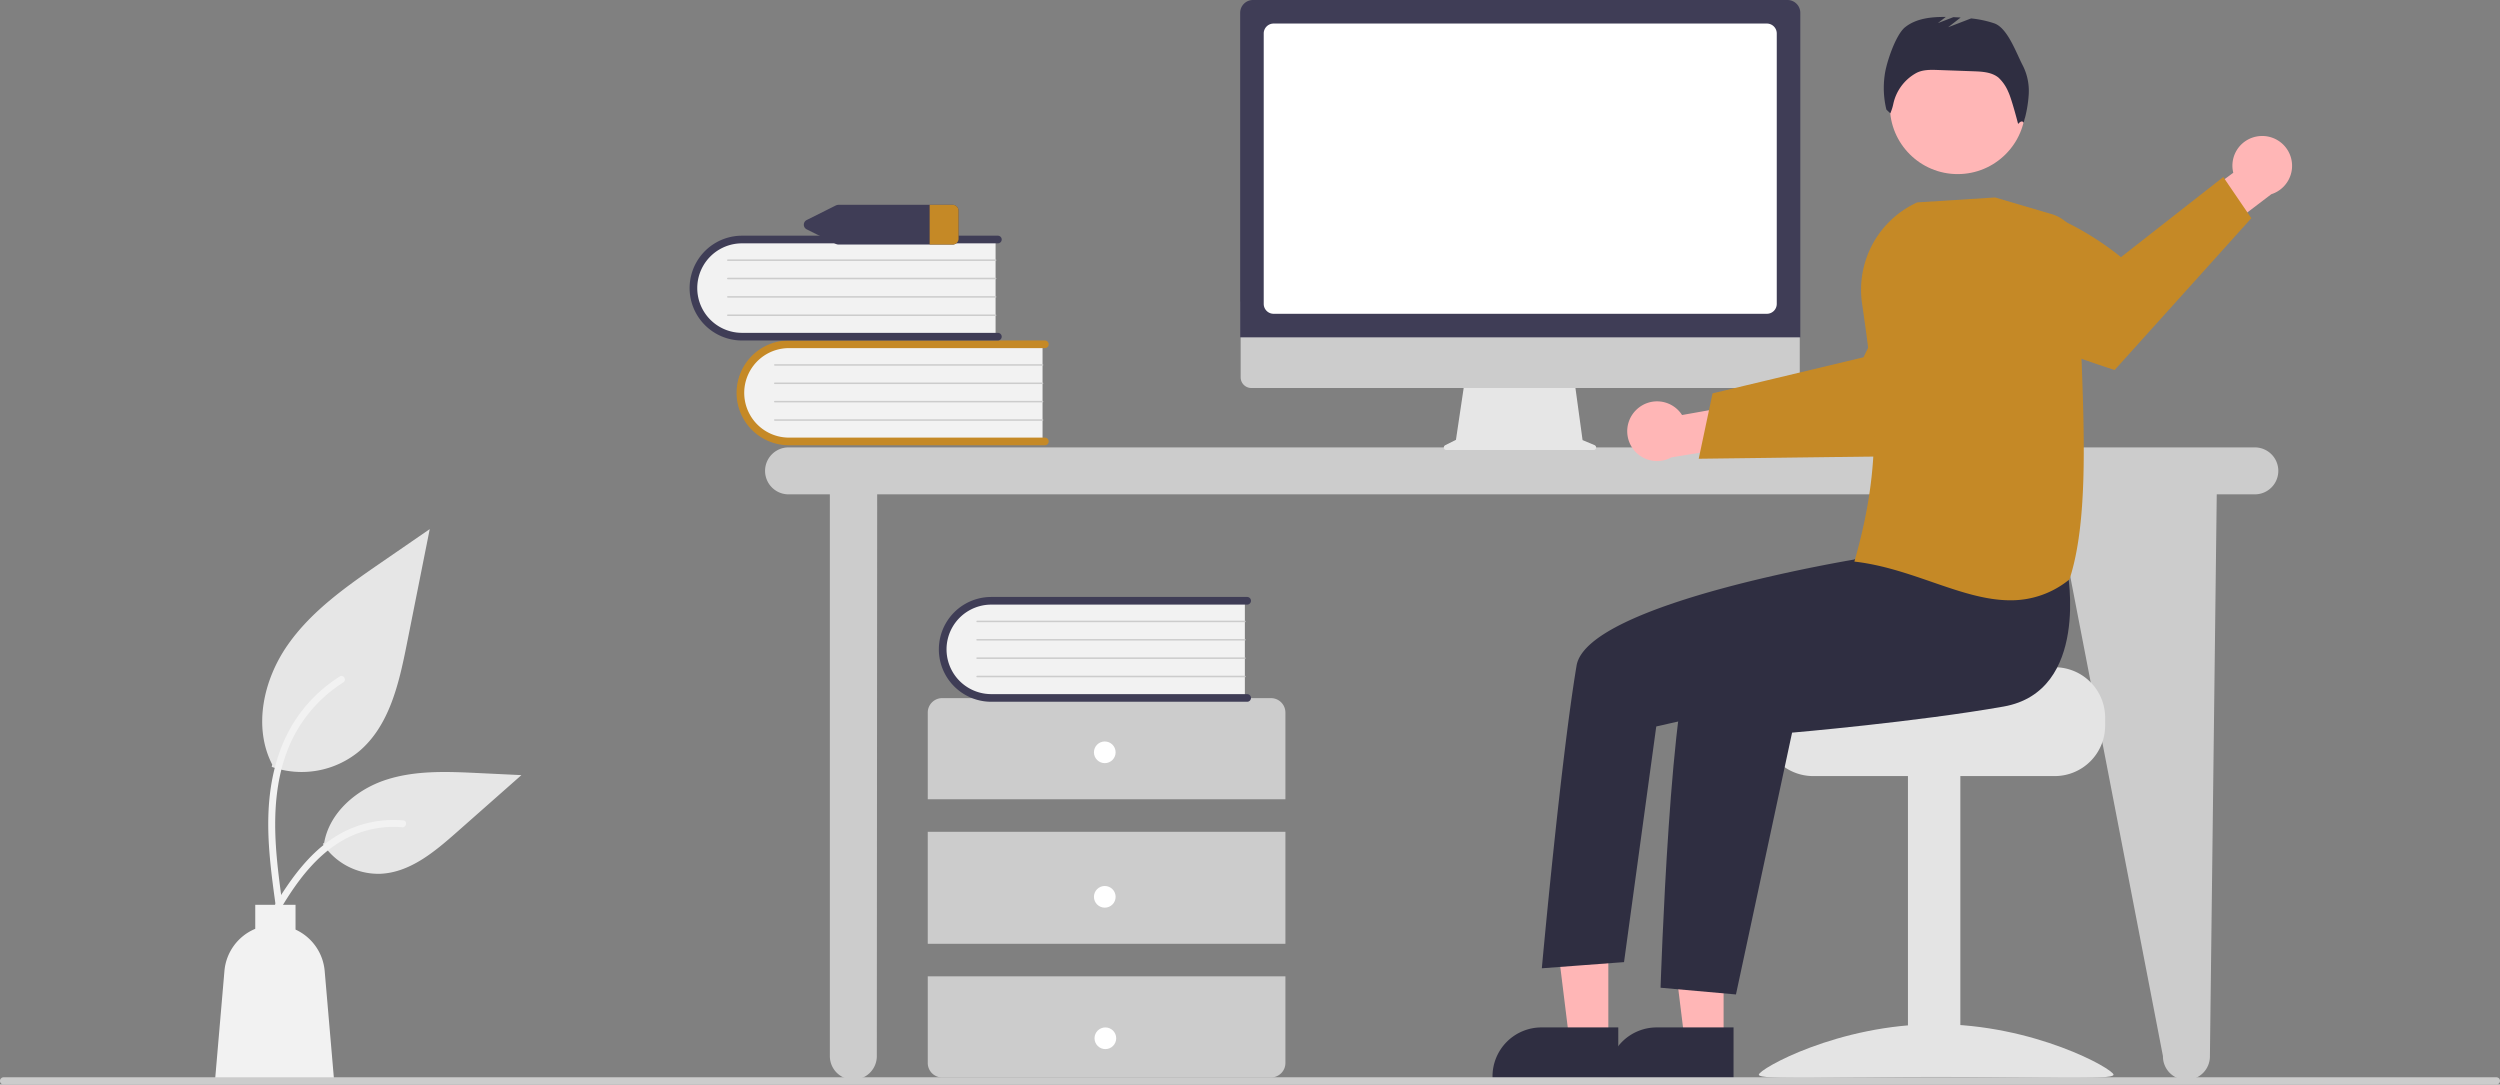 <svg xmlns="http://www.w3.org/2000/svg" data-name="Layer 1" width="979.327" height="424.837"><rect width="100%" height="100%" fill="#808080" stroke="none"/><path d="M883.382 175.258H308.805a9.199 9.199 0 0 0 0 18.397h16.275v220.066a9.199 9.199 0 0 0 18.398 0l.14-220.066h461.156l42.52 220.066a9.199 9.199 0 1 0 18.397 0l2.677-220.066h15.014a9.199 9.199 0 0 0 0-18.397Z" fill="#ccc"/><path d="M408.4 134.269v38.954h-97.596a19.49 19.49 0 1 1-1.355-38.954q.678-.024 1.355 0Z" fill="#f2f2f2"/><path d="M410.798 172.924a1.499 1.499 0 0 1-1.498 1.498H309.066a20.526 20.526 0 0 1 0-41.052H409.3a1.498 1.498 0 1 1 0 2.996H309.066a17.53 17.53 0 0 0 0 35.06H409.3a1.499 1.499 0 0 1 1.498 1.498Z" fill="#c58926"/><path d="M408.4 143.258H303.523a.3.3 0 0 1-.005-.599H408.4a.3.3 0 0 1 0 .6ZM408.4 150.45H303.523a.3.3 0 0 1-.005-.6H408.4a.3.3 0 0 1 0 .6ZM408.4 157.642H303.523a.3.3 0 0 1-.005-.6H408.4a.3.3 0 0 1 0 .6ZM408.4 164.833H303.523a.3.3 0 0 1-.005-.6H408.4a.3.3 0 0 1 0 .6Z" fill="#ccc"/><path d="M390.003 93.228v38.954h-97.596a19.49 19.49 0 0 1-1.356-38.954q.678-.024 1.356 0Z" fill="#f2f2f2"/><path d="M392.4 131.883a1.499 1.499 0 0 1-1.498 1.498H290.668a20.526 20.526 0 0 1 0-41.052h100.234a1.498 1.498 0 1 1 0 2.996H290.668a17.53 17.53 0 0 0 0 35.06h100.234a1.499 1.499 0 0 1 1.498 1.498Z" fill="#3f3d56"/><path d="M390.003 102.217H285.125a.3.3 0 0 1-.006-.6h104.884a.3.3 0 0 1 0 .6ZM390.003 109.409H285.125a.3.3 0 0 1-.006-.6h104.884a.3.3 0 0 1 0 .6ZM390.003 116.6H285.125a.3.3 0 0 1-.006-.599h104.884a.3.3 0 0 1 0 .6ZM390.003 123.792H285.125a.3.3 0 0 1-.006-.6h104.884a.3.3 0 0 1 0 .6ZM503.537 313.102v-33.965a5.661 5.661 0 0 0-5.66-5.661H369.091a5.661 5.661 0 0 0-5.661 5.66v33.966ZM363.431 325.839h140.106v43.872H363.431zM363.43 382.447v33.965a5.661 5.661 0 0 0 5.662 5.661h128.784a5.661 5.661 0 0 0 5.66-5.66v-33.966Z" fill="#ccc"/><circle cx="432.776" cy="294.704" r="4.246" fill="#fff"/><circle cx="432.776" cy="351.313" r="4.246" fill="#fff"/><circle cx="433.004" cy="406.722" r="4.246" fill="#fff"/><path d="M487.652 234.749v38.955h-97.596a19.49 19.49 0 0 1-1.356-38.955q.678-.024 1.356 0Z" fill="#f2f2f2"/><path d="M490.05 273.404a1.499 1.499 0 0 1-1.498 1.498H388.318a20.526 20.526 0 0 1-.025-41.052h100.259a1.498 1.498 0 1 1 0 2.996H388.318a17.53 17.53 0 0 0 0 35.06h100.234a1.499 1.499 0 0 1 1.498 1.498Z" fill="#3f3d56"/><path d="M487.652 243.738H382.774a.3.3 0 0 1-.005-.599h104.884a.3.3 0 0 1 0 .6ZM487.652 250.93H382.774a.3.3 0 0 1-.005-.6h104.884a.3.3 0 0 1 0 .6ZM487.652 258.122H382.774a.3.3 0 0 1-.005-.6h104.884a.3.3 0 0 1 0 .6ZM487.652 265.313H382.774a.3.3 0 0 1-.005-.6h104.884a.3.3 0 0 1 0 .6Z" fill="#ccc"/><path d="M373.03 80.232h-44.465a2.747 2.747 0 0 0-1.217.284l-11.223 5.618a2.045 2.045 0 0 0 0 3.764l11.223 5.619a2.747 2.747 0 0 0 1.217.283h44.466a2.334 2.334 0 0 0 2.463-2.166V82.398a2.334 2.334 0 0 0-2.463-2.166Z" fill="#3f3d56"/><path d="M375.494 82.398v11.236a2.334 2.334 0 0 1-2.463 2.166h-8.859V80.232h8.859a2.334 2.334 0 0 1 2.463 2.166Z" fill="#c58926"/><path d="M106.444 300.412a35.34 35.34 0 0 0 34.126-6.012c11.952-10.032 15.7-26.56 18.75-41.864l9.018-45.266-18.882 13.002c-13.579 9.35-27.464 18.999-36.866 32.542s-13.506 32.03-5.952 46.684" fill="#e6e6e6"/><path d="M108.058 355.216c-1.91-13.921-3.876-28.02-2.535-42.09 1.19-12.496 5.002-24.7 12.764-34.708a57.736 57.736 0 0 1 14.813-13.423c1.48-.935 2.844 1.413 1.37 2.344a54.888 54.888 0 0 0-21.712 26.196c-4.727 12.023-5.486 25.128-4.671 37.9.492 7.723 1.536 15.396 2.588 23.06a1.406 1.406 0 0 1-.947 1.668 1.365 1.365 0 0 1-1.67-.947Z" fill="#f2f2f2"/><path d="M126.466 330.583a26.014 26.014 0 0 0 22.666 11.698c11.475-.544 21.04-8.553 29.651-16.155l25.47-22.488-16.857-.807c-12.122-.58-24.557-1.121-36.103 2.617s-22.195 12.735-24.306 24.686" fill="#e6e6e6"/><path d="M102.657 363.218c9.199-16.276 19.868-34.365 38.933-40.147a43.445 43.445 0 0 1 16.376-1.69c1.738.15 1.304 2.83-.431 2.68a40.361 40.361 0 0 0-26.133 6.913c-7.369 5.016-13.106 11.989-17.962 19.383-2.974 4.53-5.639 9.251-8.303 13.966-.852 1.507-3.341.42-2.48-1.105Z" fill="#f2f2f2"/><path d="M87.919 380.35a19.698 19.698 0 0 1 12.07-16.498v-9.41h15.783v9.706a19.688 19.688 0 0 1 11.413 16.202l3.711 43.138H84.208Z" fill="#f2f2f2"/><path d="m624.636 174.373-4.694-1.977-3.221-23.535h-42.89l-3.49 23.44-4.2 2.1a.997.997 0 0 0 .446 1.889h57.662a.997.997 0 0 0 .387-1.917Z" fill="#e6e6e6"/><path d="M700.853 151.992H490.17a4.174 4.174 0 0 1-4.164-4.174V118.11h219.012v29.71a4.174 4.174 0 0 1-4.165 4.173Z" fill="#ccc"/><path d="M705.238 132.15H485.813V5.032A5.037 5.037 0 0 1 490.845 0h209.361a5.038 5.038 0 0 1 5.032 5.032Z" fill="#3f3d56"/><path d="M692.133 122.924H498.919a3.883 3.883 0 0 1-3.88-3.879V13.105a3.884 3.884 0 0 1 3.88-3.879h193.214a3.884 3.884 0 0 1 3.879 3.88v105.94a3.883 3.883 0 0 1-3.88 3.878Z" fill="#fff"/><path d="M641.243 160.305a11.616 11.616 0 0 1 17.666 2.272l26.134-4.646 6.698 15.193-37 6.043a11.679 11.679 0 0 1-13.498-18.862Z" fill="#ffb6b6"/><path d="m665.44 179.704 27.245-.34 3.449-.046 55.433-.698s15.053-14.361 28.16-29.147l-1.837-13.288a54.292 54.292 0 0 0-18.204-33.615c-18.773 12.544-29.66 37.374-29.66 37.374l-34.37 8.22-3.438.823-21.356 5.103Z" fill="#c58926"/><path d="M804.913 261.38h-50.857c0 2.18-55.594 3.948-55.594 3.948a20.309 20.309 0 0 0-3.332 3.158 19.597 19.597 0 0 0-4.58 12.633v3.158a19.746 19.746 0 0 0 19.739 19.738h94.624a19.756 19.756 0 0 0 19.74-19.738v-3.158a19.766 19.766 0 0 0-19.74-19.739Z" fill="#e4e4e4"/><path fill="#e4e4e4" d="M747.402 303.231h20.528v118.49h-20.528z"/><path d="M688.976 421c0 2.218 31.107.858 69.48.858s69.48 1.36 69.48-.858-31.108-19.807-69.48-19.807-69.48 17.589-69.48 19.807Z" fill="#e4e4e4"/><path fill="#ffb6b6" d="m675.186 407.461-15.278-.001-7.268-58.929 22.548.001-.002 58.929z"/><path d="m679.082 422.27-49.262-.002v-.623a19.175 19.175 0 0 1 19.174-19.174h.001l30.088.002Z" fill="#2f2e41"/><path fill="#ffb6b6" d="m630.031 407.461-15.278-.001-7.268-58.929 22.548.001-.002 58.929z"/><path d="m633.927 422.27-49.262-.002v-.623a19.175 19.175 0 0 1 19.174-19.174h.001l30.088.002Z" fill="#2f2e41"/><circle cx="766.887" cy="41.636" r="26.564" fill="#ffb6b6"/><path d="M809.88 223.642s8.913 47.131-25 53.133-82.866 10.22-82.866 10.22L680.03 389.562l-29.534-2.637s3.928-123.468 13.588-133.127 70.712-38.583 70.712-38.583Z" fill="#2f2e41"/><path d="m743.646 203.89-14.832 14.879s-107.094 17.25-111.225 41.985c-6.238 37.344-13.605 118.552-13.605 118.552l32.199-2.415 12.626-92.311 51.518-11.719 58.614-31.943ZM792.449 25.78c-2.623-4.948-5.954-14.808-11.247-16.637a42.077 42.077 0 0 0-9.059-1.93l-8.996 3.46 4.896-3.808q-1.43-.085-2.858-.139l-6.07 2.334 3.106-2.415c-5.659-.058-11.5.53-15.885 3.975-3.738 2.937-7.442 14.062-8.04 18.778a35.917 35.917 0 0 0 .66 13.53l1.537 1.462a18.86 18.86 0 0 0 1.206-3.839 18.18 18.18 0 0 1 8.703-11.806l.083-.047c2.579-1.451 5.707-1.384 8.663-1.278l14.042.505c3.378.122 7.016.336 9.65 2.455a15.888 15.888 0 0 1 3.858 5.589c1.309 2.641 3.866 12.604 3.866 12.604s1.447-1.88 2.14-.48a48.398 48.398 0 0 0 2.015-11.234 22.009 22.009 0 0 0-2.27-11.08Z" fill="#2f2e41"/><path d="M885.358 53.302a11.616 11.616 0 0 0-10.514 14.378l-21.361 15.757 6.41 15.317 29.853-22.676a11.679 11.679 0 0 0-4.388-22.776Z" fill="#ffb6b6"/><path d="m881.92 85.47-53.551 59.475s-25.61-8.198-45.415-17.087l-8.898-27.327a54.343 54.343 0 0 1-2.6-19.665c27.455-7.306 59.39 19.879 59.39 19.879l40.085-31.399Z" fill="#c58926"/><path d="M756.964 228.035c-9.554-3.3-19.433-6.713-30.089-7.994l-.457-.055.126-.443c11.03-38.73 8.277-63.507 2.872-100.723a37.59 37.59 0 0 1 21.548-39.501l.066-.03 30.434-1.934.07-.004 22.134 6.51a15.183 15.183 0 0 1 10.867 14.831c-.24 12.24.269 25.904.807 40.371 1.208 32.456 2.457 66.017-4.63 87.792l-.038.114-.094.074a36.099 36.099 0 0 1-23.081 8.108c-9.935 0-20.074-3.502-30.535-7.116Z" fill="#c58926"/><path d="M977.912 424.837H1.415a1.415 1.415 0 1 1 0-2.83h976.497a1.415 1.415 0 1 1 0 2.83Z" fill="#ccc"/></svg>